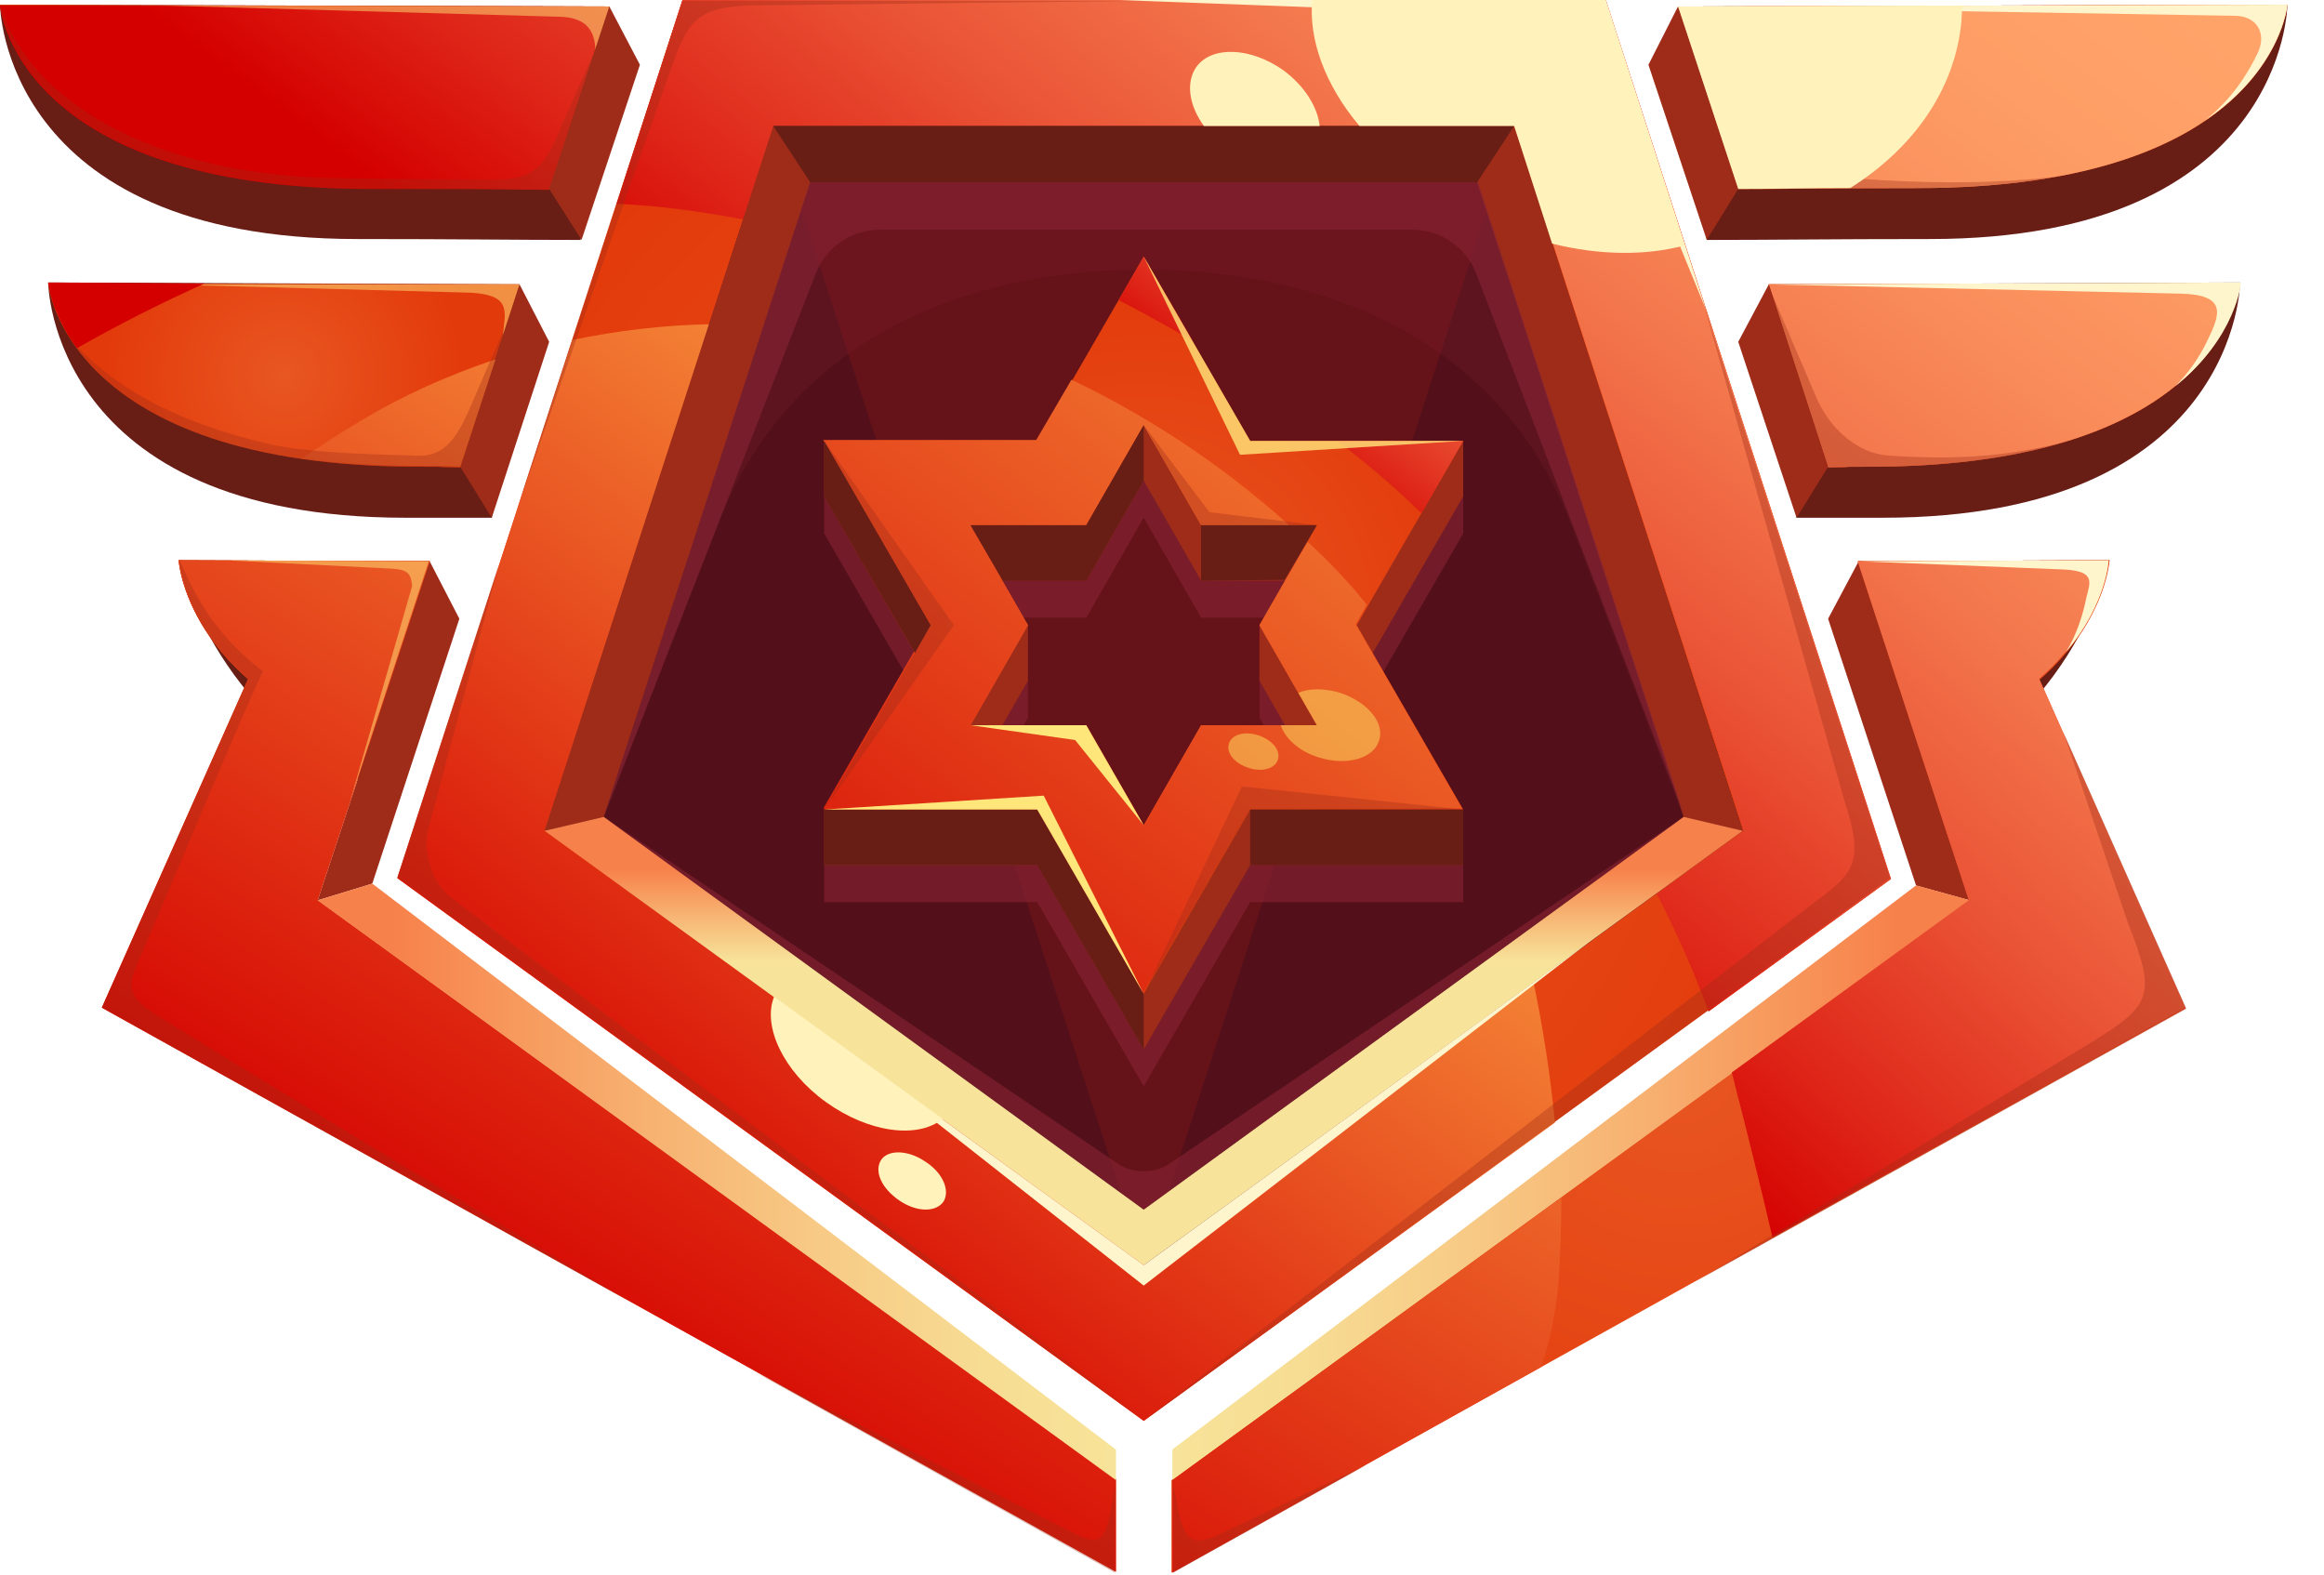 <svg width="62" height="42" viewBox="0 0 62 42" fill="none" xmlns="http://www.w3.org/2000/svg">
<path d="M16.256 0.174L15.491 6.4C13.712 6.4 12.205 6.376 9.536 6.376C0.049 6.376 0 0.125 0 0.125L16.256 0.174Z" fill="#681D15"/>
<path d="M16.256 0.174L14.651 5.041C12.872 5.041 12.575 5.017 9.882 5.017C0.395 5.017 0 0.125 0 0.125L16.256 0.174Z" fill="url(#paint0_radial_1028_49932)"/>
<path d="M13.861 7.585L13.119 13.81C11.341 13.81 13.515 13.81 10.822 13.81C1.335 13.81 1.285 7.535 1.285 7.535L13.861 7.585Z" fill="#681D15"/>
<path d="M13.861 7.583L12.279 12.475C10.501 12.475 13.86 12.45 11.192 12.45C1.705 12.45 1.285 7.559 1.285 7.559L13.861 7.583Z" fill="url(#paint1_radial_1028_49932)"/>
<path d="M11.463 14.97L4.768 14.945C4.768 14.945 5.805 19.639 10.697 21.221L11.463 14.97Z" fill="#681D15"/>
<path d="M11.463 14.97L4.768 14.945C4.768 14.945 4.965 18.281 9.857 19.862L11.463 14.97Z" fill="url(#paint2_radial_1028_49932)"/>
<path d="M13.861 7.586L14.651 9.118L13.119 13.812L12.279 12.453L13.861 7.586Z" fill="#9E2C19"/>
<path d="M11.464 14.973L12.255 16.504L9.932 23.57L8.475 24.015L11.464 14.973Z" fill="#9E2C19"/>
<path d="M16.256 0.173L0 0.148C0 0.148 0.395 5.04 9.882 5.04C12.551 5.04 12.847 5.04 14.651 5.065L16.256 0.173Z" fill="url(#paint3_linear_1028_49932)"/>
<path d="M12.279 12.452L13.218 9.586C11.958 10.006 10.748 10.55 9.636 11.216C9.166 11.488 8.648 11.834 8.055 12.229C8.969 12.353 10.006 12.427 11.192 12.427C13.861 12.427 10.501 12.452 12.279 12.452Z" fill="url(#paint4_linear_1028_49932)"/>
<path opacity="0.35" d="M9.908 5.039C12.576 5.039 12.873 5.039 14.676 5.064L15.936 1.21L14.997 3.31C14.552 4.421 14.281 4.792 13.169 4.792C11.983 4.792 9.735 4.767 8.574 4.743C3.583 4.545 0.668 2.396 0.025 0.172C0.025 0.147 0.421 5.039 9.908 5.039Z" fill="#9E2C19"/>
<path opacity="0.35" d="M12.477 11.019C12.181 11.661 11.859 12.18 11.143 12.155C10.427 12.13 8.376 12.106 7.239 11.859C4.546 11.241 2.941 10.253 1.854 9.017C2.768 10.45 5.139 12.452 11.192 12.452C13.861 12.452 10.501 12.452 12.279 12.476L13.589 8.449L12.477 11.019Z" fill="#9E2C19"/>
<path opacity="0.35" d="M9.857 19.865L11.241 15.615C10.969 16.159 10.475 17.419 9.931 18.58C9.585 19.37 9.239 19.272 8.696 19.049C5.978 17.913 5.336 16.554 4.768 14.973C4.768 14.948 4.99 18.283 9.857 19.865Z" fill="#9E2C19"/>
<path opacity="0.5" d="M4.348 0.148L16.281 0.173L15.885 1.384C15.885 0.766 15.589 0.445 14.872 0.445L4.348 0.148Z" fill="#FFE67B"/>
<path opacity="0.5" d="M4.348 7.586H13.859L13.415 8.945L13.464 8.5C13.489 8.08 13.341 7.858 12.575 7.808L4.348 7.586Z" fill="#FFE67B"/>
<path d="M30.511 36.761L49.337 23.074L42.148 0.938H18.875L11.685 23.074L30.511 36.761Z" fill="#54101A"/>
<path opacity="0.3" d="M20.654 3.359L30.537 33.748L40.394 3.359H20.654Z" fill="#8C1919"/>
<path d="M42.841 0H18.209L10.6 23.421L30.512 37.899L50.425 23.421L42.841 0ZM14.528 22.161L20.63 3.385H40.395L46.497 22.161L30.512 33.773L14.528 22.161Z" fill="url(#paint5_radial_1028_49932)"/>
<path d="M42.839 0H18.207L16.453 5.435C17.54 5.485 18.677 5.633 19.838 5.855L20.653 3.385H40.418L46.52 22.161L44.198 23.841C44.717 24.854 45.186 25.892 45.581 26.979L50.448 23.446L42.839 0Z" fill="url(#paint6_radial_1028_49932)"/>
<path d="M42.839 0H18.207L16.453 5.435C17.54 5.485 18.677 5.633 19.838 5.855L20.653 3.385H40.418L46.52 22.161L44.198 23.841C44.717 24.854 45.186 25.892 45.581 26.979L50.448 23.446L42.839 0Z" fill="url(#paint7_linear_1028_49932)"/>
<path d="M41.482 29.945C41.358 28.636 41.161 27.4 40.914 26.214L30.537 33.75L14.553 22.138L18.925 8.648C17.69 8.673 16.455 8.821 15.269 9.068L10.6 23.423L30.512 37.9L41.482 29.945Z" fill="url(#paint8_linear_1028_49932)"/>
<path d="M14.527 22.161L16.108 21.79L21.618 4.866H39.406L44.916 21.79L46.497 22.161L40.394 3.359H20.63L14.527 22.161Z" fill="#9E2C19"/>
<path opacity="0.2" d="M16.107 21.791L19.196 13.885C21.024 9.215 25.52 7.19 30.536 7.19C35.576 7.19 40.097 9.24 41.9 13.959L44.914 21.791L39.405 4.867H21.592L16.107 21.791Z" fill="#892334"/>
<path d="M14.527 22.16L16.108 21.789L30.512 32.264L44.916 21.789L46.497 22.16L30.512 33.747L14.527 22.16Z" fill="url(#paint9_linear_1028_49932)"/>
<path opacity="0.6" d="M16.107 21.792L21.765 7.29C22.037 6.598 22.704 6.128 23.47 6.128H37.676C38.442 6.128 39.109 6.598 39.38 7.29L44.939 21.767L39.43 4.844H21.617L16.107 21.792Z" fill="#892334"/>
<path d="M20.629 3.359L21.617 4.866H39.405L40.394 3.359H20.629Z" fill="#681D15"/>
<path opacity="0.35" d="M13.317 15.02L11.415 22.16C11.267 22.777 11.563 23.593 12.057 23.963L30.512 37.873L10.6 23.395L13.317 15.02Z" fill="#9E2C19"/>
<path opacity="0.6" d="M16.107 21.789L29.844 31.054C30.215 31.301 30.807 31.301 31.178 31.054L44.914 21.789L30.511 32.264L16.107 21.789Z" fill="#892334"/>
<path opacity="0.35" d="M30.512 37.898L48.251 24.187C49.486 23.272 49.758 23.075 49.189 21.296L45.483 8.227L50.425 23.421L30.512 37.898Z" fill="#9E2C19"/>
<path d="M21.717 27.373L30.512 33.747L42.396 25.125L30.512 34.291L21.717 27.373Z" fill="#FFF5CC"/>
<path d="M29.846 0H42.841L45.509 8.252L42.322 0.469L29.846 0Z" fill="#FFF5CC"/>
<path d="M35.008 0C34.909 1.062 35.353 2.273 36.268 3.36H40.394L41.407 6.498C42.691 6.819 43.926 6.819 44.94 6.547L42.815 0H35.008Z" fill="#FFF2BB"/>
<path d="M20.653 26.582C20.332 27.373 20.901 28.583 22.037 29.398C23.173 30.214 24.483 30.387 25.15 29.843L20.653 26.582Z" fill="#FFF2BB"/>
<path d="M25.175 32.045C24.978 32.341 24.459 32.341 23.99 32.02C23.52 31.699 23.323 31.254 23.495 30.958C23.668 30.661 24.212 30.661 24.681 30.982C25.151 31.279 25.348 31.748 25.175 32.045Z" fill="#FFF2BB"/>
<path d="M16.256 0.172L17.072 1.728L15.515 6.398L14.65 5.039L16.256 0.172Z" fill="#9E2C19"/>
<path d="M44.768 0.174L45.533 6.4C47.312 6.4 48.819 6.376 51.488 6.376C60.975 6.376 61.024 0.125 61.024 0.125L44.768 0.174Z" fill="#681D15"/>
<path d="M44.768 0.174L46.373 5.041C48.152 5.041 48.449 5.017 51.142 5.017C60.629 5.017 61.024 0.125 61.024 0.125L44.768 0.174Z" fill="url(#paint10_radial_1028_49932)"/>
<path d="M47.188 7.585L47.929 13.81C49.708 13.81 47.533 13.81 50.226 13.81C59.713 13.81 59.763 7.535 59.763 7.535L47.188 7.585Z" fill="#681D15"/>
<path d="M47.188 7.583L48.769 12.475C50.547 12.475 47.188 12.45 49.856 12.45C59.343 12.45 59.763 7.559 59.763 7.559L47.188 7.583Z" fill="url(#paint11_radial_1028_49932)"/>
<path d="M49.584 14.97L56.279 14.945C56.279 14.945 55.242 19.639 50.35 21.221L49.584 14.97Z" fill="#681D15"/>
<path d="M49.584 14.97L56.279 14.945C56.279 14.945 56.082 18.281 51.19 19.862L49.584 14.97Z" fill="url(#paint12_radial_1028_49932)"/>
<path d="M44.768 0.174L46.373 5.041C48.152 5.041 48.449 5.017 51.142 5.017C60.629 5.017 61.024 0.125 61.024 0.125L44.768 0.174Z" fill="url(#paint13_linear_1028_49932)"/>
<path d="M47.188 7.583L48.769 12.475C50.547 12.475 47.188 12.45 49.856 12.45C59.343 12.45 59.763 7.559 59.763 7.559L47.188 7.583Z" fill="url(#paint14_linear_1028_49932)"/>
<path d="M44.767 0.172L43.977 1.728L45.533 6.398L46.373 5.039L44.767 0.172Z" fill="#9E2C19"/>
<path d="M47.188 7.586L46.373 9.118L47.929 13.812L48.77 12.453L47.188 7.586Z" fill="#9E2C19"/>
<path d="M49.585 14.973L48.77 16.504L51.117 23.62L52.55 24.015L49.585 14.973Z" fill="#9E2C19"/>
<path opacity="0.35" d="M13.762 13.661L17.937 1.728C18.357 0.518 18.678 0.196 19.963 0.147L30.512 0.023H18.209L13.762 13.661Z" fill="#9E2C19"/>
<path d="M34.243 1.879C33.378 1.261 32.34 1.212 31.92 1.78C31.624 2.2 31.723 2.817 32.118 3.361H35.206C35.157 2.867 34.811 2.299 34.243 1.879Z" fill="#FFF2BB"/>
<path opacity="0.35" fill-rule="evenodd" clip-rule="evenodd" d="M48.449 4.668C47.362 4.57 46.62 4.174 46.126 3.211L44.768 0.172L46.373 5.039C48.152 5.039 48.449 5.014 51.142 5.014C52.649 5.014 53.934 4.891 55.02 4.693C52.649 4.99 50.252 4.841 48.449 4.668Z" fill="#9E2C19"/>
<path opacity="0.35" fill-rule="evenodd" clip-rule="evenodd" d="M49.857 12.453C52.155 12.453 53.909 12.181 55.268 11.736C53.316 12.28 51.685 12.231 50.425 12.156C49.56 12.107 48.869 11.465 48.498 10.699L47.164 7.586L48.745 12.478C50.549 12.453 47.189 12.428 49.857 12.453Z" fill="#9E2C19"/>
<path opacity="0.35" fill-rule="evenodd" clip-rule="evenodd" d="M51.165 19.863C52.227 19.517 53.068 19.097 53.735 18.653C52.944 18.949 51.462 19.171 51.462 19.171L49.584 14.996L51.165 19.863Z" fill="#9E2C19"/>
<path d="M44.768 0.174L59.616 0.421C60.209 0.421 60.48 0.891 60.233 1.41C59.962 1.978 59.542 2.645 58.825 3.213C60.876 1.83 61.024 0.125 61.024 0.125L44.768 0.174Z" fill="#FFF5CC"/>
<path d="M47.188 7.585L58.157 7.832C59.442 7.856 59.219 8.4 58.898 9.067C58.7 9.487 58.404 9.932 58.033 10.302C59.664 8.993 59.788 7.535 59.788 7.535L47.188 7.585Z" fill="#FFF5CC"/>
<path d="M46.373 5.04C47.658 5.04 48.177 5.015 49.363 5.015C51.043 3.953 52.155 2.397 52.328 0.568C52.328 0.42 52.352 0.272 52.352 0.148L44.768 0.173L46.373 5.04Z" fill="#FFF2BB"/>
<path d="M54.403 18.108C56.157 16.576 56.256 14.945 56.256 14.945L49.561 14.97L52.526 24.012L31.254 39.478V41.949L58.307 26.903L54.403 18.108Z" fill="url(#paint15_radial_1028_49932)"/>
<path d="M8.473 24.012L11.463 14.97L4.767 14.945C4.767 14.945 4.866 16.576 6.62 18.108L2.717 26.878L29.77 41.924V39.454L8.473 24.012Z" fill="url(#paint16_radial_1028_49932)"/>
<path d="M8.473 24.012L11.463 14.97L4.767 14.945C4.767 14.945 4.866 16.576 6.62 18.108L2.717 26.878L29.77 41.924V39.454L8.473 24.012Z" fill="url(#paint17_linear_1028_49932)"/>
<path d="M9.932 23.57L29.771 38.666V39.481L8.475 24.015L9.932 23.57Z" fill="url(#paint18_linear_1028_49932)"/>
<path d="M51.116 23.617L31.277 38.663V39.478L52.549 24.012L51.116 23.617Z" fill="url(#paint19_linear_1028_49932)"/>
<path d="M54.402 18.108C56.156 16.576 56.255 14.945 56.255 14.945L49.559 14.97L52.524 24.012L46.199 28.608C46.273 28.855 46.323 29.127 46.397 29.373C46.743 30.732 47.039 31.943 47.286 33.005L58.305 26.878L54.402 18.108Z" fill="url(#paint20_linear_1028_49932)"/>
<path d="M41.58 34.194C41.629 33.428 41.654 32.687 41.654 31.945L31.277 39.481V41.951L41.11 36.467C41.357 35.775 41.506 35.009 41.58 34.194Z" fill="url(#paint21_linear_1028_49932)"/>
<path opacity="0.35" d="M6.62 18.108L2.717 26.878L16.774 34.71C16.774 34.71 7.189 28.978 4.1 27.026C3.557 26.681 3.359 26.384 3.631 25.791C4.545 23.666 6.62 18.676 7.016 17.91C5.78 16.947 5.262 16.032 4.792 14.945C4.767 14.945 4.866 16.576 6.62 18.108Z" fill="#9E2C19"/>
<path d="M55.118 17.391C56.205 16.107 56.255 14.945 56.255 14.945L49.584 14.97L55.093 15.192C55.909 15.242 55.76 15.538 55.662 15.934C55.563 16.428 55.39 16.947 55.118 17.391Z" fill="#FFF5CC"/>
<path opacity="0.35" d="M45.262 34.17L55.564 27.944C57.392 26.832 57.565 26.635 56.775 24.634L55.045 19.52L58.331 26.907L45.262 34.17Z" fill="#9E2C19"/>
<path opacity="0.35" d="M31.277 39.479C31.277 39.479 31.352 39.825 31.401 40.096C31.599 41.282 31.92 41.208 32.611 40.887L36.49 39.059L31.302 41.949V39.479H31.277Z" fill="#9E2C19"/>
<path opacity="0.35" d="M20.086 36.566L28.535 40.84C29.4 41.31 29.499 41.063 29.672 40.075C29.697 39.951 29.746 39.556 29.746 39.556V41.952L20.086 36.566Z" fill="#9E2C19"/>
<path opacity="0.6" d="M39.035 14.229V13.241L33.353 14.229L30.512 9.312L27.671 14.229L21.988 13.241V14.229L24.829 19.145L21.988 23.074V24.062H27.671L30.512 28.978L33.353 24.062H39.035V23.074L36.194 19.145L39.035 14.229ZM35.132 21.814H32.044L30.512 24.482L28.98 21.814H25.892L27.424 19.145V18.157L25.892 16.477H28.98L30.512 13.809L32.044 16.477H35.132L33.6 18.157V19.145L35.132 21.814Z" fill="#892334"/>
<path d="M39.035 13.241V11.758L33.353 13.241L30.512 8.324L27.671 13.241L21.988 11.758V13.241L24.829 18.157L21.988 21.591V23.074H27.671L30.512 27.99L33.353 23.074H39.035V21.591L36.194 18.157L39.035 13.241ZM35.132 20.825H32.044L30.512 23.494L28.98 20.825H25.892L27.424 18.157V16.675L25.892 15.489H28.98L30.512 12.821L32.044 15.489H35.132L33.6 16.675V18.157L35.132 20.825Z" fill="#9E2C19"/>
<path d="M39.035 11.76H33.353L30.512 6.844L27.671 11.76H21.988L24.829 16.677L21.988 21.593H27.671L30.512 26.51L33.353 21.593H39.035L36.194 16.677L39.035 11.76ZM35.132 19.345H32.044L30.512 22.013L28.98 19.345H25.892L27.424 16.677L25.892 14.008H28.98L30.512 11.34L32.044 14.008H35.132L33.6 16.677L35.132 19.345Z" fill="url(#paint22_radial_1028_49932)"/>
<path d="M37.922 13.689L39.034 11.762H35.674C36.464 12.355 37.206 12.997 37.922 13.689Z" fill="url(#paint23_linear_1028_49932)"/>
<path d="M29.844 8.005C30.511 8.351 31.178 8.721 31.82 9.092L30.511 6.844L29.844 8.005Z" fill="url(#paint24_linear_1028_49932)"/>
<path d="M34.884 14.452L33.599 16.676L35.131 19.344H32.043L30.511 22.012L28.979 19.344H25.891L27.423 16.676L25.891 14.008H28.979L30.511 11.339L32.043 14.008H34.39C32.636 12.427 30.659 11.117 28.584 10.129L27.645 11.735H21.963L24.804 16.651L21.963 21.568H27.645L30.486 26.484L33.328 21.568H39.01L36.169 16.651L36.465 16.132C35.996 15.54 35.452 14.971 34.884 14.452Z" fill="url(#paint25_linear_1028_49932)"/>
<path d="M30.511 12.822V11.34L28.979 14.008H25.891L26.755 15.49H28.979L30.511 12.822Z" fill="#681D15"/>
<path d="M32.043 15.49V14.008H35.131L34.267 15.466L32.043 15.49Z" fill="#681D15"/>
<path d="M21.988 11.762L24.829 16.678L24.409 17.419L21.988 13.244V11.762Z" fill="#681D15"/>
<path d="M21.988 21.594H27.671L30.512 26.51V27.993L27.671 23.076H21.988V21.594Z" fill="#681D15"/>
<path d="M39.034 21.594H33.352V23.076H39.034V21.594Z" fill="#681D15"/>
<path opacity="0.5" d="M35.749 18.479C35.329 18.356 34.934 18.356 34.637 18.479L35.132 19.344H34.168C34.291 19.715 34.687 20.061 35.206 20.209C35.922 20.431 36.639 20.233 36.787 19.764C36.96 19.295 36.49 18.726 35.749 18.479Z" fill="#FCE265"/>
<path opacity="0.5" d="M34.093 20.258C34.019 20.505 33.673 20.604 33.303 20.48C32.932 20.357 32.71 20.085 32.784 19.838C32.858 19.591 33.204 19.492 33.574 19.616C33.945 19.739 34.167 20.011 34.093 20.258Z" fill="#FCE265"/>
<path opacity="0.8" d="M30.512 6.844L33.081 12.131L39.035 11.76H33.353L30.512 6.844Z" fill="#FFE67B"/>
<path d="M21.988 21.593L27.844 21.223L30.512 26.51L27.671 21.593H21.988Z" fill="#FFE67B"/>
<path opacity="0.35" d="M30.512 26.511L33.13 20.977L39.035 21.594H33.353L30.512 26.511Z" fill="#9E2C19"/>
<path opacity="0.35" d="M21.988 11.762L25.447 16.678L21.988 21.595L24.829 16.678L21.988 11.762Z" fill="#9E2C19"/>
<path d="M25.891 19.344L28.682 19.739L30.511 22.012L28.979 19.344H25.891Z" fill="#FFE67B"/>
<path opacity="0.35" d="M30.512 11.34L32.266 13.662L35.132 14.008H32.044L30.512 11.34Z" fill="#9E2C19"/>
<path opacity="0.5" d="M6.053 14.945L11.439 14.97L9.339 21.369L10.994 15.637C10.969 15.316 10.895 15.192 10.45 15.168L6.053 14.945Z" fill="#FFE67B"/>
<path d="M1.285 7.535C1.285 7.535 1.359 8.326 2.051 9.289C3.089 8.696 4.25 8.103 5.46 7.56L1.285 7.535Z" fill="url(#paint26_linear_1028_49932)"/>
<defs>
<radialGradient id="paint0_radial_1028_49932" cx="0" cy="0" r="1" gradientUnits="userSpaceOnUse" gradientTransform="translate(8.142 2.596) scale(5.999 5.999)">
<stop offset="0.014" stop-color="#E85621"/>
<stop offset="1" stop-color="#E33A0B"/>
</radialGradient>
<radialGradient id="paint1_radial_1028_49932" cx="0" cy="0" r="1" gradientUnits="userSpaceOnUse" gradientTransform="translate(7.569 10) scale(4.775 4.775)">
<stop offset="0.014" stop-color="#E85621"/>
<stop offset="1" stop-color="#E33A0B"/>
</radialGradient>
<radialGradient id="paint2_radial_1028_49932" cx="0" cy="0" r="1" gradientUnits="userSpaceOnUse" gradientTransform="translate(8.114 17.4) scale(2.932 2.932)">
<stop offset="0.014" stop-color="#E85621"/>
<stop offset="1" stop-color="#E33A0B"/>
</radialGradient>
<linearGradient id="paint3_linear_1028_49932" x1="26.385" y1="-23.289" x2="7.221" y2="2.756" gradientUnits="userSpaceOnUse">
<stop stop-color="#FFA369"/>
<stop offset="0.132" stop-color="#FE9E66"/>
<stop offset="0.293" stop-color="#FA8F5C"/>
<stop offset="0.468" stop-color="#F3764C"/>
<stop offset="0.655" stop-color="#EA5436"/>
<stop offset="0.848" stop-color="#DF281A"/>
<stop offset="1" stop-color="#D40000"/>
</linearGradient>
<linearGradient id="paint4_linear_1028_49932" x1="2.068" y1="24.52" x2="16.94" y2="2.133" gradientUnits="userSpaceOnUse">
<stop stop-color="#D40000"/>
<stop offset="1" stop-color="#FFAF47"/>
</linearGradient>
<radialGradient id="paint5_radial_1028_49932" cx="0" cy="0" r="1" gradientUnits="userSpaceOnUse" gradientTransform="translate(30.517 18.957) scale(19.439 19.439)">
<stop offset="0.014" stop-color="#E85621"/>
<stop offset="1" stop-color="#E33A0B"/>
</radialGradient>
<radialGradient id="paint6_radial_1028_49932" cx="0" cy="0" r="1" gradientUnits="userSpaceOnUse" gradientTransform="translate(33.44 13.492) scale(15.34 15.34)">
<stop offset="0.014" stop-color="#E85621"/>
<stop offset="1" stop-color="#E33A0B"/>
</radialGradient>
<linearGradient id="paint7_linear_1028_49932" x1="48.796" y1="-6.137" x2="28.979" y2="18.307" gradientUnits="userSpaceOnUse">
<stop stop-color="#FFA369"/>
<stop offset="0.132" stop-color="#FE9E66"/>
<stop offset="0.293" stop-color="#FA8F5C"/>
<stop offset="0.468" stop-color="#F3764C"/>
<stop offset="0.655" stop-color="#EA5436"/>
<stop offset="0.848" stop-color="#DF281A"/>
<stop offset="1" stop-color="#D40000"/>
</linearGradient>
<linearGradient id="paint8_linear_1028_49932" x1="17.241" y1="33.456" x2="34.565" y2="11.741" gradientUnits="userSpaceOnUse">
<stop stop-color="#D40000"/>
<stop offset="1" stop-color="#FFAF47"/>
</linearGradient>
<linearGradient id="paint9_linear_1028_49932" x1="30.516" y1="19.024" x2="30.516" y2="25.626" gradientUnits="userSpaceOnUse">
<stop offset="0.628" stop-color="#F7814A"/>
<stop offset="1" stop-color="#F7E399"/>
</linearGradient>
<radialGradient id="paint10_radial_1028_49932" cx="0" cy="0" r="1" gradientUnits="userSpaceOnUse" gradientTransform="translate(52.895 2.596) scale(5.999 5.999)">
<stop offset="0.014" stop-color="#E85621"/>
<stop offset="1" stop-color="#E33A0B"/>
</radialGradient>
<radialGradient id="paint11_radial_1028_49932" cx="0" cy="0" r="1" gradientUnits="userSpaceOnUse" gradientTransform="translate(53.467 10) scale(4.775 4.775)">
<stop offset="0.014" stop-color="#E85621"/>
<stop offset="1" stop-color="#E33A0B"/>
</radialGradient>
<radialGradient id="paint12_radial_1028_49932" cx="0" cy="0" r="1" gradientUnits="userSpaceOnUse" gradientTransform="translate(52.921 17.4) scale(2.932 2.932)">
<stop offset="0.014" stop-color="#E85621"/>
<stop offset="1" stop-color="#E33A0B"/>
</radialGradient>
<linearGradient id="paint13_linear_1028_49932" x1="54.947" y1="-2.274" x2="35.783" y2="23.772" gradientUnits="userSpaceOnUse">
<stop stop-color="#FFA369"/>
<stop offset="0.132" stop-color="#FE9E66"/>
<stop offset="0.293" stop-color="#FA8F5C"/>
<stop offset="0.468" stop-color="#F3764C"/>
<stop offset="0.655" stop-color="#EA5436"/>
<stop offset="0.848" stop-color="#DF281A"/>
<stop offset="1" stop-color="#D40000"/>
</linearGradient>
<linearGradient id="paint14_linear_1028_49932" x1="58.849" y1="0.596" x2="39.686" y2="26.642" gradientUnits="userSpaceOnUse">
<stop stop-color="#FFA369"/>
<stop offset="0.132" stop-color="#FE9E66"/>
<stop offset="0.293" stop-color="#FA8F5C"/>
<stop offset="0.468" stop-color="#F3764C"/>
<stop offset="0.655" stop-color="#EA5436"/>
<stop offset="0.848" stop-color="#DF281A"/>
<stop offset="1" stop-color="#D40000"/>
</linearGradient>
<radialGradient id="paint15_radial_1028_49932" cx="0" cy="0" r="1" gradientUnits="userSpaceOnUse" gradientTransform="translate(44.795 28.446) scale(13.511 13.511)">
<stop offset="0.014" stop-color="#E85621"/>
<stop offset="1" stop-color="#E33A0B"/>
</radialGradient>
<radialGradient id="paint16_radial_1028_49932" cx="0" cy="0" r="1" gradientUnits="userSpaceOnUse" gradientTransform="translate(16.237 28.446) scale(13.511 13.511)">
<stop offset="0.014" stop-color="#E85621"/>
<stop offset="1" stop-color="#E33A0B"/>
</radialGradient>
<linearGradient id="paint17_linear_1028_49932" x1="12.745" y1="35.542" x2="30.24" y2="8.078" gradientUnits="userSpaceOnUse">
<stop stop-color="#D40000"/>
<stop offset="1" stop-color="#FFAF47"/>
</linearGradient>
<linearGradient id="paint18_linear_1028_49932" x1="8.479" y1="31.533" x2="29.761" y2="31.533" gradientUnits="userSpaceOnUse">
<stop offset="0.092" stop-color="#F7814A"/>
<stop offset="0.131" stop-color="#F7874F"/>
<stop offset="0.394" stop-color="#F7AF6F"/>
<stop offset="0.636" stop-color="#F7CB86"/>
<stop offset="0.846" stop-color="#F7DD94"/>
<stop offset="1" stop-color="#F7E399"/>
</linearGradient>
<linearGradient id="paint19_linear_1028_49932" x1="52.553" y1="31.546" x2="31.272" y2="31.546" gradientUnits="userSpaceOnUse">
<stop offset="0.092" stop-color="#F7814A"/>
<stop offset="0.131" stop-color="#F7874F"/>
<stop offset="0.394" stop-color="#F7AF6F"/>
<stop offset="0.636" stop-color="#F7CB86"/>
<stop offset="0.846" stop-color="#F7DD94"/>
<stop offset="1" stop-color="#F7E399"/>
</linearGradient>
<linearGradient id="paint20_linear_1028_49932" x1="65.138" y1="8.616" x2="44.711" y2="31.096" gradientUnits="userSpaceOnUse">
<stop stop-color="#FFA369"/>
<stop offset="0.132" stop-color="#FE9E66"/>
<stop offset="0.293" stop-color="#FA8F5C"/>
<stop offset="0.468" stop-color="#F3764C"/>
<stop offset="0.655" stop-color="#EA5436"/>
<stop offset="0.848" stop-color="#DF281A"/>
<stop offset="1" stop-color="#D40000"/>
</linearGradient>
<linearGradient id="paint21_linear_1028_49932" x1="30.528" y1="46.872" x2="48.023" y2="19.408" gradientUnits="userSpaceOnUse">
<stop stop-color="#D40000"/>
<stop offset="1" stop-color="#FFAF47"/>
</linearGradient>
<radialGradient id="paint22_radial_1028_49932" cx="0" cy="0" r="1" gradientUnits="userSpaceOnUse" gradientTransform="translate(30.516 16.675) scale(9.206 9.206)">
<stop offset="0.014" stop-color="#E85621"/>
<stop offset="1" stop-color="#E33A0B"/>
</radialGradient>
<linearGradient id="paint23_linear_1028_49932" x1="43.202" y1="4.449" x2="35.871" y2="13.929" gradientUnits="userSpaceOnUse">
<stop stop-color="#FFA369"/>
<stop offset="0.132" stop-color="#FE9E66"/>
<stop offset="0.293" stop-color="#FA8F5C"/>
<stop offset="0.468" stop-color="#F3764C"/>
<stop offset="0.655" stop-color="#EA5436"/>
<stop offset="0.848" stop-color="#DF281A"/>
<stop offset="1" stop-color="#D40000"/>
</linearGradient>
<linearGradient id="paint24_linear_1028_49932" x1="37.371" y1="-0.061" x2="30.042" y2="9.419" gradientUnits="userSpaceOnUse">
<stop stop-color="#FFA369"/>
<stop offset="0.132" stop-color="#FE9E66"/>
<stop offset="0.293" stop-color="#FA8F5C"/>
<stop offset="0.468" stop-color="#F3764C"/>
<stop offset="0.655" stop-color="#EA5436"/>
<stop offset="0.848" stop-color="#DF281A"/>
<stop offset="1" stop-color="#D40000"/>
</linearGradient>
<linearGradient id="paint25_linear_1028_49932" x1="20.322" y1="29.52" x2="42.117" y2="2.056" gradientUnits="userSpaceOnUse">
<stop stop-color="#D40000"/>
<stop offset="1" stop-color="#FFAF47"/>
</linearGradient>
<linearGradient id="paint26_linear_1028_49932" x1="26.176" y1="-23.444" x2="7.013" y2="2.602" gradientUnits="userSpaceOnUse">
<stop stop-color="#FFA369"/>
<stop offset="0.132" stop-color="#FE9E66"/>
<stop offset="0.293" stop-color="#FA8F5C"/>
<stop offset="0.468" stop-color="#F3764C"/>
<stop offset="0.655" stop-color="#EA5436"/>
<stop offset="0.848" stop-color="#DF281A"/>
<stop offset="1" stop-color="#D40000"/>
</linearGradient>
</defs>
</svg>
